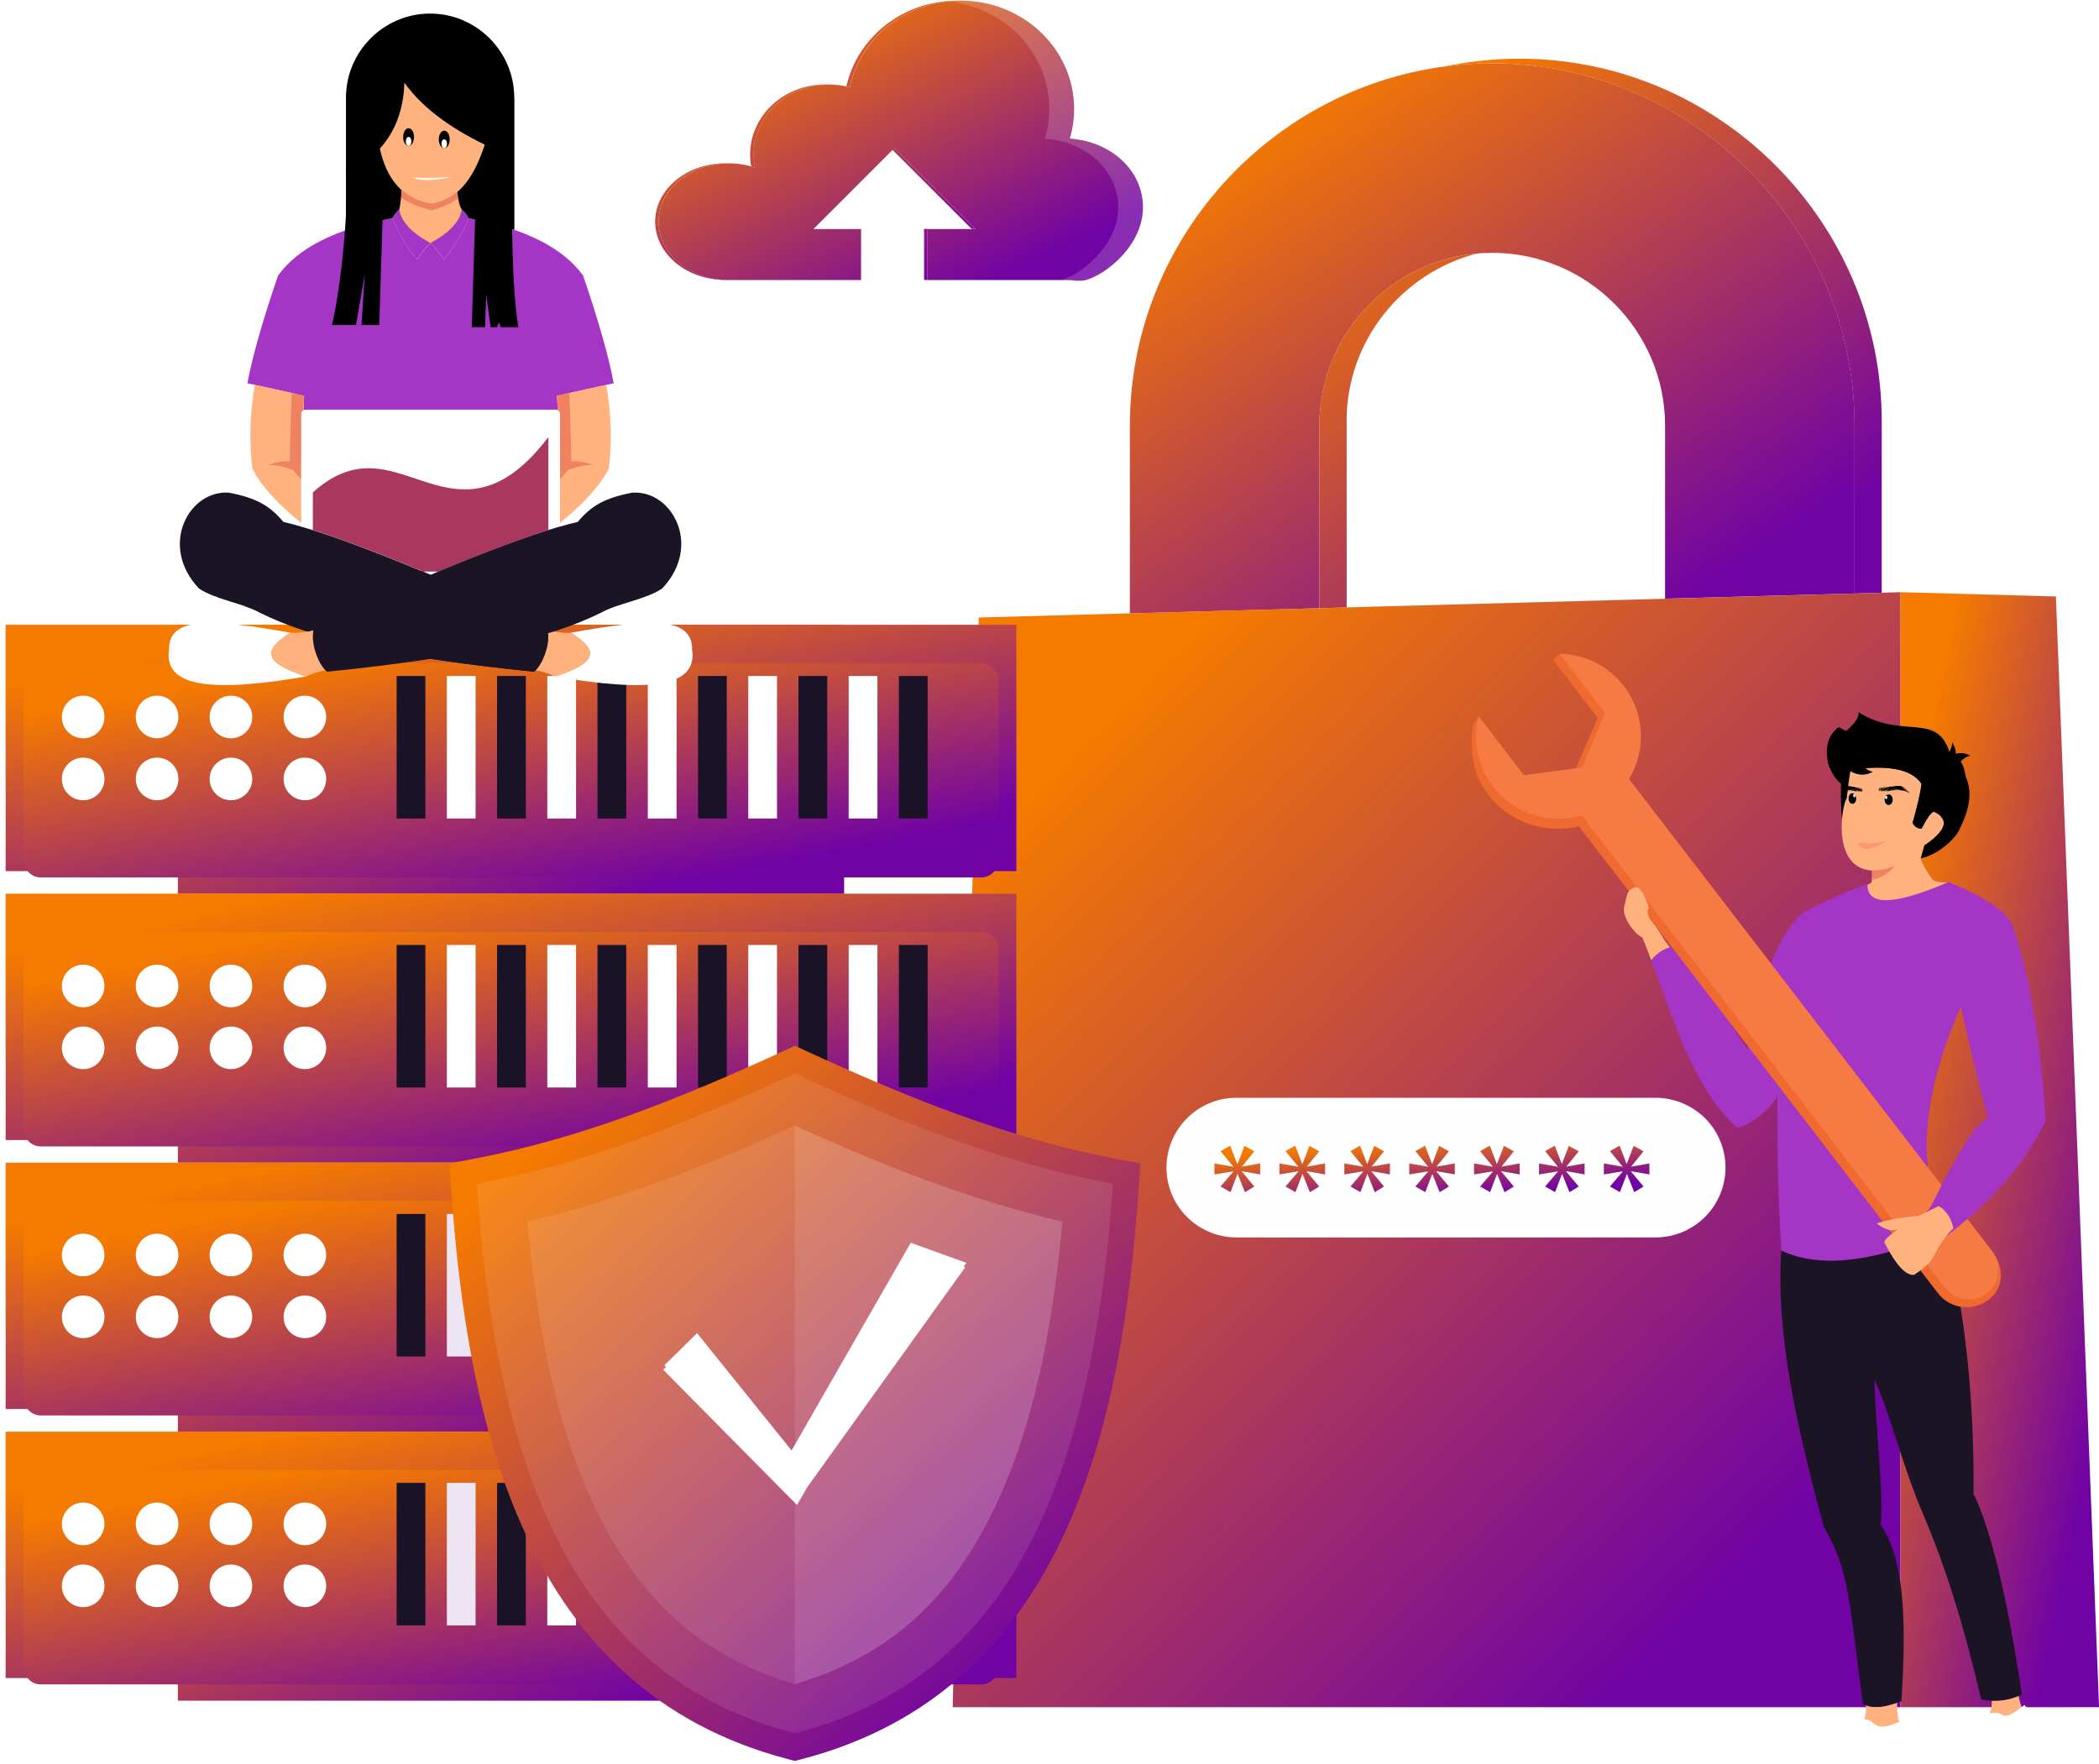 <svg width="376" height="316" viewBox="0 0 376 316" fill="none" xmlns="http://www.w3.org/2000/svg">
<path fill-rule="evenodd" clip-rule="evenodd" d="M153.328 252.131C153.937 260.486 155.172 261.624 163.125 262.282C155.172 262.923 153.937 264.078 153.328 272.416C152.718 264.062 151.484 262.923 143.53 262.282C151.484 261.624 152.718 260.47 153.328 252.131ZM120.969 274.148C121.289 278.606 121.947 279.215 126.196 279.568C121.947 279.904 121.289 280.53 120.969 284.988C120.648 280.53 119.991 279.92 115.741 279.568C119.991 279.215 120.648 278.606 120.969 274.148ZM135.144 239.848C135.481 244.37 136.138 244.98 140.435 245.332C136.138 245.685 135.465 246.311 135.144 250.817C134.807 246.295 134.15 245.685 129.852 245.332C134.15 244.98 134.807 244.354 135.144 239.848Z" fill="white"/>
<path fill-rule="evenodd" clip-rule="evenodd" d="M280.487 231.542C280.022 237.94 279.076 238.822 272.983 239.303C279.076 239.8 280.022 240.682 280.487 247.064C280.952 240.666 281.899 239.784 287.992 239.303C281.899 238.822 280.952 237.94 280.487 231.542ZM305.262 248.411C305.005 251.827 304.508 252.292 301.253 252.548C304.508 252.805 305.005 253.286 305.262 256.701C305.518 253.286 306.016 252.821 309.271 252.548C305.999 252.292 305.502 251.827 305.262 248.411ZM294.406 222.146C294.149 225.609 293.636 226.074 290.349 226.347C293.636 226.619 294.149 227.084 294.406 230.548C294.663 227.084 295.176 226.619 298.463 226.347C295.176 226.074 294.663 225.593 294.406 222.146Z" fill="white"/>
<path fill-rule="evenodd" clip-rule="evenodd" d="M241.217 75.423C241.217 61.024 251.191 48.837 264.564 45.421C248.802 46.816 236.342 60.142 236.342 76.257V111.182L241.233 111.31V75.423H241.217ZM332.201 113.812V76.257C332.201 40.547 303.001 11.347 267.29 11.347C264.436 11.347 261.63 11.539 258.872 11.892C263.169 10.994 267.611 10.513 272.165 10.513C307.875 10.513 337.076 39.729 337.076 75.423V113.94L332.201 113.812Z" fill="url(#paint0_linear_1266_3998)"/>
<path fill-rule="evenodd" clip-rule="evenodd" d="M236.342 76.257C236.342 59.228 250.277 45.293 267.306 45.293C284.336 45.293 298.27 59.228 298.27 76.257V113.844L332.217 114.774V76.257C332.217 40.547 303.017 11.346 267.306 11.346C231.612 11.346 202.396 40.563 202.396 76.257V111.214L236.342 112.144V76.257Z" fill="url(#paint1_linear_1266_3998)"/>
<path fill-rule="evenodd" clip-rule="evenodd" d="M340.443 106.083L175.344 110.621L170.662 305.818H340.443V106.083Z" fill="#EEEEEF"/>
<path fill-rule="evenodd" clip-rule="evenodd" d="M340.443 106.083L368.28 106.852L370.557 305.818H340.443V106.083Z" fill="#EEEEEF"/>
<path fill-rule="evenodd" clip-rule="evenodd" d="M244.569 108.713L306.481 107.029L340.443 106.083V305.818H170.662L175.344 110.621L210.622 109.643L244.569 108.713Z" fill="url(#paint2_linear_1266_3998)"/>
<path fill-rule="evenodd" clip-rule="evenodd" d="M340.443 305.818V106.083L368.28 106.852L376.009 305.818H340.443Z" fill="url(#paint3_linear_1266_3998)"/>
<path d="M151.211 111.919H31.861V160.105H151.211V111.919Z" fill="url(#paint4_linear_1266_3998)"/>
<path d="M182.063 111.919H1.009V156.048H182.063V111.919Z" fill="url(#paint5_linear_1266_3998)"/>
<g filter="url(#filter0_d_1266_3998)">
<path fill-rule="evenodd" clip-rule="evenodd" d="M7.279 114.774H175.793C177.509 114.774 178.904 116.265 178.904 118.093V149.859C178.904 151.687 177.509 153.178 175.793 153.178H7.279C5.579 153.178 4.168 151.687 4.168 149.859V118.077C4.168 116.265 5.579 114.774 7.279 114.774Z" fill="url(#paint6_linear_1266_3998)"/>
</g>
<path fill-rule="evenodd" clip-rule="evenodd" d="M14.896 124.619C16.996 124.619 18.712 126.335 18.712 128.436C18.712 130.536 17.012 132.252 14.896 132.252C12.779 132.252 11.079 130.552 11.079 128.436C11.095 126.319 12.795 124.619 14.896 124.619ZM14.896 135.716C16.996 135.716 18.712 137.416 18.712 139.532C18.712 141.649 17.012 143.349 14.896 143.349C12.779 143.349 11.079 141.649 11.079 139.532C11.079 137.416 12.795 135.716 14.896 135.716ZM54.615 135.716C56.715 135.716 58.431 137.416 58.431 139.532C58.431 141.649 56.731 143.349 54.615 143.349C52.498 143.349 50.798 141.649 50.798 139.532C50.798 137.416 52.498 135.716 54.615 135.716ZM41.37 135.716C43.47 135.716 45.186 137.416 45.186 139.532C45.186 141.649 43.47 143.349 41.37 143.349C39.269 143.349 37.553 141.649 37.553 139.532C37.553 137.416 39.269 135.716 41.37 135.716ZM28.141 135.716C30.241 135.716 31.957 137.416 31.957 139.532C31.957 141.649 30.257 143.349 28.141 143.349C26.024 143.349 24.324 141.649 24.324 139.532C24.324 137.416 26.024 135.716 28.141 135.716ZM54.615 124.619C56.715 124.619 58.431 126.335 58.431 128.436C58.431 130.536 56.731 132.252 54.615 132.252C52.498 132.252 50.798 130.552 50.798 128.436C50.798 126.319 52.498 124.619 54.615 124.619ZM41.37 124.619C43.47 124.619 45.186 126.335 45.186 128.436C45.186 130.536 43.47 132.252 41.37 132.252C39.269 132.252 37.553 130.552 37.553 128.436C37.553 126.319 39.269 124.619 41.37 124.619ZM28.141 124.619C30.241 124.619 31.957 126.335 31.957 128.436C31.957 130.536 30.257 132.252 28.141 132.252C26.024 132.252 24.324 130.552 24.324 128.436C24.324 126.319 26.024 124.619 28.141 124.619Z" fill="white"/>
<path d="M76.199 121.092H71.051V146.62H76.199V121.092Z" fill="#1A1226"/>
<path d="M85.194 121.092H80.047V146.62H85.194V121.092Z" fill="white"/>
<path d="M94.19 121.092H89.043V146.62H94.19V121.092Z" fill="#1A1226"/>
<path d="M103.186 121.092H98.038V146.62H103.186V121.092Z" fill="white"/>
<path d="M112.181 121.092H107.034V146.62H112.181V121.092Z" fill="#1A1226"/>
<path d="M121.193 121.092H116.046V146.62H121.193V121.092Z" fill="white"/>
<path d="M130.189 121.092H125.042V146.62H130.189V121.092Z" fill="#1A1226"/>
<path d="M139.185 121.092H134.038V146.62H139.185V121.092Z" fill="white"/>
<path d="M148.181 121.092H143.033V146.62H148.181V121.092Z" fill="#1A1226"/>
<path d="M157.176 121.092H152.029V146.62H157.176V121.092Z" fill="white"/>
<path d="M166.172 121.092H161.025V146.62H166.172V121.092Z" fill="#1A1226"/>
<path d="M151.211 160.089H31.861V208.275H151.211V160.089Z" fill="url(#paint7_linear_1266_3998)"/>
<path d="M182.063 160.089H1.009V204.218H182.063V160.089Z" fill="url(#paint8_linear_1266_3998)"/>
<g filter="url(#filter1_d_1266_3998)">
<path fill-rule="evenodd" clip-rule="evenodd" d="M7.279 162.944H175.793C177.509 162.944 178.904 164.435 178.904 166.263V198.045C178.904 199.873 177.509 201.364 175.793 201.364H7.279C5.579 201.364 4.168 199.873 4.168 198.045V166.263C4.168 164.451 5.579 162.944 7.279 162.944Z" fill="url(#paint9_linear_1266_3998)"/>
</g>
<path fill-rule="evenodd" clip-rule="evenodd" d="M14.896 172.805C16.996 172.805 18.712 174.505 18.712 176.622C18.712 178.722 17.012 180.438 14.896 180.438C12.779 180.438 11.079 178.738 11.079 176.622C11.095 174.505 12.795 172.805 14.896 172.805ZM14.896 183.886C16.996 183.886 18.712 185.585 18.712 187.702C18.712 189.803 17.012 191.518 14.896 191.518C12.779 191.518 11.079 189.819 11.079 187.702C11.095 185.601 12.795 183.886 14.896 183.886ZM54.615 183.886C56.715 183.886 58.431 185.585 58.431 187.702C58.431 189.803 56.731 191.518 54.615 191.518C52.498 191.518 50.798 189.819 50.798 187.702C50.798 185.601 52.498 183.886 54.615 183.886ZM41.37 183.886C43.47 183.886 45.186 185.585 45.186 187.702C45.186 189.803 43.47 191.518 41.37 191.518C39.269 191.518 37.553 189.819 37.553 187.702C37.553 185.601 39.269 183.886 41.37 183.886ZM28.141 183.886C30.241 183.886 31.957 185.585 31.957 187.702C31.957 189.803 30.257 191.518 28.141 191.518C26.024 191.518 24.324 189.819 24.324 187.702C24.324 185.601 26.024 183.886 28.141 183.886ZM54.615 172.805C56.715 172.805 58.431 174.505 58.431 176.622C58.431 178.722 56.731 180.438 54.615 180.438C52.498 180.438 50.798 178.738 50.798 176.622C50.798 174.505 52.498 172.805 54.615 172.805ZM41.37 172.805C43.47 172.805 45.186 174.505 45.186 176.622C45.186 178.722 43.47 180.438 41.37 180.438C39.269 180.438 37.553 178.738 37.553 176.622C37.553 174.505 39.269 172.805 41.37 172.805ZM28.141 172.805C30.241 172.805 31.957 174.505 31.957 176.622C31.957 178.722 30.257 180.438 28.141 180.438C26.024 180.438 24.324 178.738 24.324 176.622C24.324 174.505 26.024 172.805 28.141 172.805Z" fill="white"/>
<path d="M76.199 169.278H71.051V194.806H76.199V169.278Z" fill="#1A1226"/>
<path d="M85.194 169.278H80.047V194.806H85.194V169.278Z" fill="white"/>
<path d="M94.19 169.278H89.043V194.806H94.19V169.278Z" fill="#1A1226"/>
<path d="M103.186 169.278H98.038V194.806H103.186V169.278Z" fill="white"/>
<path d="M112.181 169.278H107.034V194.806H112.181V169.278Z" fill="#1A1226"/>
<path d="M121.193 169.278H116.046V194.806H121.193V169.278Z" fill="white"/>
<path d="M130.189 169.278H125.042V194.806H130.189V169.278Z" fill="#1A1226"/>
<path d="M139.185 169.278H134.038V194.806H139.185V169.278Z" fill="white"/>
<path d="M148.181 169.278H143.033V194.806H148.181V169.278Z" fill="#1A1226"/>
<path d="M157.176 169.278H152.029V194.806H157.176V169.278Z" fill="white"/>
<path d="M166.172 169.278H161.025V194.806H166.172V169.278Z" fill="#1A1226"/>
<path d="M151.211 208.275H31.861V256.461H151.211V208.275Z" fill="url(#paint10_linear_1266_3998)"/>
<path d="M182.063 208.275H1.009V252.404H182.063V208.275Z" fill="url(#paint11_linear_1266_3998)"/>
<g filter="url(#filter2_d_1266_3998)">
<path fill-rule="evenodd" clip-rule="evenodd" d="M7.279 211.13H175.793C177.509 211.13 178.904 212.621 178.904 214.449V246.231C178.904 248.059 177.509 249.55 175.793 249.55H7.279C5.579 249.55 4.168 248.059 4.168 246.231V214.449C4.168 212.621 5.579 211.13 7.279 211.13Z" fill="url(#paint12_linear_1266_3998)"/>
</g>
<path fill-rule="evenodd" clip-rule="evenodd" d="M14.896 220.991C16.996 220.991 18.712 222.691 18.712 224.808C18.712 226.908 17.012 228.624 14.896 228.624C12.779 228.624 11.079 226.924 11.079 224.808C11.095 222.691 12.795 220.991 14.896 220.991ZM14.896 232.072C16.996 232.072 18.712 233.771 18.712 235.888C18.712 237.989 17.012 239.704 14.896 239.704C12.779 239.704 11.079 238.005 11.079 235.888C11.095 233.787 12.795 232.072 14.896 232.072ZM54.615 232.072C56.715 232.072 58.431 233.771 58.431 235.888C58.431 237.989 56.731 239.704 54.615 239.704C52.498 239.704 50.798 238.005 50.798 235.888C50.798 233.787 52.498 232.072 54.615 232.072ZM41.37 232.072C43.47 232.072 45.186 233.771 45.186 235.888C45.186 237.989 43.47 239.704 41.37 239.704C39.269 239.704 37.553 238.005 37.553 235.888C37.553 233.787 39.269 232.072 41.37 232.072ZM28.141 232.072C30.241 232.072 31.957 233.771 31.957 235.888C31.957 237.989 30.257 239.704 28.141 239.704C26.024 239.704 24.324 238.005 24.324 235.888C24.324 233.787 26.024 232.072 28.141 232.072ZM54.615 220.991C56.715 220.991 58.431 222.691 58.431 224.808C58.431 226.908 56.731 228.624 54.615 228.624C52.498 228.624 50.798 226.924 50.798 224.808C50.798 222.691 52.498 220.991 54.615 220.991ZM41.37 220.991C43.47 220.991 45.186 222.691 45.186 224.808C45.186 226.908 43.47 228.624 41.37 228.624C39.269 228.624 37.553 226.924 37.553 224.808C37.553 222.691 39.269 220.991 41.37 220.991ZM28.141 220.991C30.241 220.991 31.957 222.691 31.957 224.808C31.957 226.908 30.257 228.624 28.141 228.624C26.024 228.624 24.324 226.924 24.324 224.808C24.324 222.691 26.024 220.991 28.141 220.991Z" fill="white"/>
<path d="M76.199 217.463H71.051V242.991H76.199V217.463Z" fill="#1A1226"/>
<path d="M85.194 217.463H80.047V242.991H85.194V217.463Z" fill="#EEE5F4"/>
<path d="M94.19 217.463H89.043V242.991H94.19V217.463Z" fill="#D0D0D0"/>
<path d="M103.186 217.463H98.038V242.991H103.186V217.463Z" fill="white"/>
<path d="M112.181 217.463H107.034V242.991H112.181V217.463Z" fill="#D0D0D0"/>
<path d="M121.193 217.463H116.046V242.991H121.193V217.463Z" fill="white"/>
<path d="M130.189 217.463H125.042V242.991H130.189V217.463Z" fill="#D0D0D0"/>
<path d="M139.185 217.463H134.038V242.991H139.185V217.463Z" fill="white"/>
<path d="M148.181 217.463H143.033V242.991H148.181V217.463Z" fill="#D0D0D0"/>
<path d="M157.176 217.463H152.029V242.991H157.176V217.463Z" fill="white"/>
<path d="M166.172 217.463H161.025V242.991H166.172V217.463Z" fill="#D0D0D0"/>
<path d="M151.211 256.461H31.861V304.647H151.211V256.461Z" fill="url(#paint13_linear_1266_3998)"/>
<path d="M182.063 256.461H1.009V300.59H182.063V256.461Z" fill="url(#paint14_linear_1266_3998)"/>
<g filter="url(#filter3_d_1266_3998)">
<path fill-rule="evenodd" clip-rule="evenodd" d="M7.279 259.315H175.793C177.509 259.315 178.904 260.807 178.904 262.635V294.417C178.904 296.245 177.509 297.736 175.793 297.736H7.279C5.579 297.736 4.168 296.245 4.168 294.417V262.635C4.168 260.807 5.579 259.315 7.279 259.315Z" fill="url(#paint15_linear_1266_3998)"/>
</g>
<path fill-rule="evenodd" clip-rule="evenodd" d="M14.896 269.161C16.996 269.161 18.712 270.861 18.712 272.978C18.712 275.078 17.012 276.794 14.896 276.794C12.779 276.794 11.079 275.094 11.079 272.978C11.095 270.877 12.795 269.161 14.896 269.161ZM14.896 280.258C16.996 280.258 18.712 281.957 18.712 284.074C18.712 286.175 17.012 287.89 14.896 287.89C12.779 287.89 11.079 286.191 11.079 284.074C11.095 281.973 12.795 280.258 14.896 280.258ZM54.615 280.258C56.715 280.258 58.431 281.957 58.431 284.074C58.431 286.175 56.731 287.89 54.615 287.89C52.498 287.89 50.798 286.191 50.798 284.074C50.798 281.973 52.498 280.258 54.615 280.258ZM41.37 280.258C43.47 280.258 45.186 281.957 45.186 284.074C45.186 286.175 43.47 287.89 41.37 287.89C39.269 287.89 37.553 286.191 37.553 284.074C37.553 281.973 39.269 280.258 41.37 280.258ZM28.141 280.258C30.241 280.258 31.957 281.957 31.957 284.074C31.957 286.175 30.257 287.89 28.141 287.89C26.024 287.89 24.324 286.191 24.324 284.074C24.324 281.973 26.024 280.258 28.141 280.258ZM54.615 269.161C56.715 269.161 58.431 270.861 58.431 272.978C58.431 275.078 56.731 276.794 54.615 276.794C52.498 276.794 50.798 275.094 50.798 272.978C50.798 270.877 52.498 269.161 54.615 269.161ZM41.37 269.161C43.47 269.161 45.186 270.861 45.186 272.978C45.186 275.078 43.47 276.794 41.37 276.794C39.269 276.794 37.553 275.094 37.553 272.978C37.553 270.877 39.269 269.161 41.37 269.161ZM28.141 269.161C30.241 269.161 31.957 270.861 31.957 272.978C31.957 275.078 30.257 276.794 28.141 276.794C26.024 276.794 24.324 275.094 24.324 272.978C24.324 270.877 26.024 269.161 28.141 269.161Z" fill="white"/>
<path d="M76.199 265.633H71.051V291.161H76.199V265.633Z" fill="#1A1226"/>
<path d="M85.194 265.633H80.047V291.161H85.194V265.633Z" fill="#EEE5F4"/>
<path d="M94.19 265.633H89.043V291.161H94.19V265.633Z" fill="#1A1226"/>
<path d="M103.186 265.633H98.038V291.161H103.186V265.633Z" fill="white"/>
<path d="M112.181 265.633H107.034V291.161H112.181V265.633Z" fill="#D0D0D0"/>
<path d="M121.193 265.633H116.046V291.161H121.193V265.633Z" fill="white"/>
<path d="M130.189 265.633H125.042V291.161H130.189V265.633Z" fill="#D0D0D0"/>
<path d="M139.185 265.633H134.038V291.161H139.185V265.633Z" fill="white"/>
<path d="M148.181 265.633H143.033V291.161H148.181V265.633Z" fill="#D0D0D0"/>
<path d="M157.176 265.633H152.029V291.161H157.176V265.633Z" fill="white"/>
<path d="M166.172 265.633H161.025V291.161H166.172V265.633Z" fill="#D0D0D0"/>
<path d="M99.305 44.155H57.084V66.508H99.305V44.155Z" fill="white"/>
<path d="M99.305 72.89H57.084V82.479H99.305V72.89Z" fill="white"/>
<path fill-rule="evenodd" clip-rule="evenodd" d="M79.486 46.496C78.62 45.117 77.834 44.123 77.129 43.529C80.496 41.701 82.356 39.713 82.725 37.532C83.222 37.965 83.639 38.478 83.976 39.104C82.709 42.07 81.218 44.54 79.486 46.496Z" fill="#A535C5"/>
<path fill-rule="evenodd" clip-rule="evenodd" d="M74.755 46.496C75.621 45.117 76.407 44.123 77.112 43.529C73.761 41.701 71.885 39.713 71.532 37.532C71.035 37.965 70.618 38.478 70.281 39.104C71.532 42.07 73.023 44.54 74.755 46.496Z" fill="#A535C5"/>
<path fill-rule="evenodd" clip-rule="evenodd" d="M104.453 49.366C100.829 44.363 93.998 40.932 83.96 39.088C82.709 42.07 81.218 44.524 79.486 46.496C78.62 45.117 77.834 44.123 77.129 43.529C76.423 44.139 75.637 45.117 74.771 46.496C73.04 44.54 71.548 42.07 70.297 39.088C60.26 40.932 53.428 44.363 49.804 49.366C47.03 57.48 45.202 63.91 44.32 68.657C47.271 69.282 50.638 70.036 54.471 70.902C53.958 80.058 53.829 87.867 54.07 94.361C59.426 95.916 66.898 98.691 75.814 102.427C76.279 102.411 76.712 102.395 77.129 102.363C77.545 102.395 77.994 102.411 78.443 102.427C87.359 98.707 94.831 95.916 100.187 94.361C100.444 87.883 100.299 80.058 99.786 70.902C103.619 70.036 107.002 69.298 109.937 68.657C109.055 63.91 107.227 57.48 104.453 49.366Z" fill="#A535C5"/>
<path fill-rule="evenodd" clip-rule="evenodd" d="M98.183 55.572C98.888 60.158 99.433 65.273 99.786 70.902C100.267 70.79 100.748 70.677 101.213 70.581C100.588 67.085 99.578 62.082 98.183 55.572Z" fill="#A535C5"/>
<path fill-rule="evenodd" clip-rule="evenodd" d="M56.074 55.572C55.369 60.158 54.824 65.273 54.471 70.902C53.99 70.79 53.509 70.677 53.044 70.581C53.653 67.085 54.663 62.082 56.074 55.572Z" fill="#A535C5"/>
<path fill-rule="evenodd" clip-rule="evenodd" d="M97.894 112.256C98.969 114.998 96.996 119.44 95.649 120.322C71.132 117.869 55.818 114.421 46.373 109.643C43.551 108.087 38.644 107.414 35.645 105.425C28.398 97.777 33.818 87.755 41.001 88.252C46.02 89.214 48.394 90.657 50.767 93.495C59.362 95.451 76.856 102.379 97.894 112.256Z" fill="#1B1425"/>
<path fill-rule="evenodd" clip-rule="evenodd" d="M123.983 116.346C124.978 123.048 116.607 124.107 99.433 121.188C106.665 118.799 107.611 116.698 102.24 113.347C117.184 110.637 123.999 110.653 123.983 116.346ZM30.273 116.346C29.295 123.048 37.65 124.107 54.84 121.188C47.608 118.799 46.661 116.698 52.033 113.347C37.072 110.637 30.241 110.653 30.273 116.346Z" fill="white"/>
<path fill-rule="evenodd" clip-rule="evenodd" d="M95.954 120.066C97.397 120.338 98.552 120.723 99.418 121.204C106.649 118.815 107.596 116.714 102.224 113.363C101.005 113.427 99.626 113.267 98.071 112.882C98.648 115.399 97.173 118.863 95.954 120.066ZM58.287 120.066C56.844 120.338 55.689 120.723 54.824 121.204C47.592 118.815 46.646 116.714 52.017 113.363C53.236 113.427 54.615 113.267 56.17 112.882C55.609 115.399 57.084 118.863 58.287 120.066Z" fill="#FFB27D"/>
<path fill-rule="evenodd" clip-rule="evenodd" d="M109.055 83.938C109.648 79.112 109.504 74.109 108.606 68.945C106.377 69.426 103.923 69.972 101.214 70.581C100.748 70.677 100.267 70.789 99.786 70.902C100.283 79.769 100.428 87.386 100.203 93.752C104.597 90.192 107.547 86.937 109.055 83.938Z" fill="#FFB27D"/>
<path fill-rule="evenodd" clip-rule="evenodd" d="M45.203 83.938C44.609 79.112 44.754 74.109 45.651 68.945C47.88 69.426 50.334 69.972 53.044 70.581C53.509 70.677 53.99 70.789 54.471 70.902C53.974 79.769 53.829 87.386 54.054 93.752C49.644 90.192 46.694 86.937 45.203 83.938Z" fill="#FFB27D"/>
<path fill-rule="evenodd" clip-rule="evenodd" d="M102.336 82.671C102.288 79.208 102.176 75.119 101.967 70.404C101.727 70.453 101.47 70.517 101.213 70.565C100.748 70.661 100.267 70.773 99.786 70.886C100.091 76.354 100.267 81.341 100.299 85.862C100.7 85.397 101.165 84.852 101.695 84.227C103.218 83.585 104.741 83.265 106.265 83.265C104.517 82.736 103.202 82.527 102.336 82.671ZM51.905 82.671C51.953 79.208 52.066 75.119 52.274 70.404C52.514 70.453 52.771 70.517 53.011 70.565C53.477 70.661 53.958 70.773 54.439 70.886C54.134 76.354 53.958 81.341 53.926 85.862C53.525 85.397 53.06 84.852 52.531 84.227C51.007 83.585 49.484 83.265 47.96 83.265C49.74 82.736 51.039 82.527 51.905 82.671Z" fill="#F08261"/>
<path fill-rule="evenodd" clip-rule="evenodd" d="M54.727 73.387H99.53C99.963 73.387 100.315 73.74 100.315 74.173V94.313C94.96 95.869 87.471 98.643 78.523 102.379H75.749C66.802 98.643 59.313 95.853 53.958 94.313V74.173C53.941 73.74 54.294 73.387 54.727 73.387Z" fill="white"/>
<path fill-rule="evenodd" clip-rule="evenodd" d="M56.026 94.939C61.174 96.558 67.892 99.092 75.734 102.379L75.798 102.411L76.343 102.379H77.129H77.914L78.46 102.411C86.333 99.124 93.068 96.574 98.231 94.939V78.31C85.194 95.388 75.942 83.874 66.08 83.874C62.729 83.874 59.506 85.093 56.042 88.204V94.939H56.026Z" fill="#AA375D"/>
<path fill-rule="evenodd" clip-rule="evenodd" d="M72.446 14.842C75.461 19.044 80.255 22.732 86.83 25.923C85.194 30.845 82.709 35.64 77.289 36.538C72.093 35.704 69.223 31.952 68.052 26.628C70.843 23.517 72.302 19.589 72.446 14.842Z" fill="#FFB27D"/>
<path fill-rule="evenodd" clip-rule="evenodd" d="M92.121 17.504C92.121 9.214 85.339 2.431 77.048 2.431C68.758 2.431 61.975 9.214 61.975 17.504V41.22C64.445 40.355 67.219 39.649 70.281 39.088C70.618 38.478 71.035 37.949 71.532 37.516C71.901 39.697 73.761 41.702 77.112 43.513C80.48 41.685 82.34 39.697 82.709 37.516C83.206 37.949 83.623 38.462 83.96 39.088C86.974 39.649 89.7 40.339 92.138 41.172V17.504H92.121ZM72.446 14.842C75.461 19.044 80.255 22.732 86.83 25.923C85.194 30.846 82.709 35.64 77.289 36.538C72.094 35.704 69.223 31.952 68.053 26.628C70.843 23.517 72.302 19.589 72.446 14.842Z" fill="black"/>
<path fill-rule="evenodd" clip-rule="evenodd" d="M82.709 37.532C82.34 36.939 82.067 35.897 81.907 34.389C80.656 35.464 79.133 36.233 77.273 36.538C75.092 36.185 73.328 35.319 71.917 34.053C71.869 35.432 71.741 36.586 71.516 37.532C71.885 39.713 73.745 41.718 77.096 43.53C80.48 41.702 82.34 39.713 82.709 37.532Z" fill="#FFB27D"/>
<path fill-rule="evenodd" clip-rule="evenodd" d="M82.067 35.512C82.003 35.175 81.955 34.79 81.923 34.373C80.672 35.448 79.149 36.217 77.289 36.522C75.108 36.169 73.344 35.303 71.933 34.037C71.917 34.534 71.885 34.983 71.853 35.432C73.152 36.314 74.98 37.067 77.337 37.677C78.828 37.276 80.4 36.73 82.067 35.512Z" fill="#F08261"/>
<path fill-rule="evenodd" clip-rule="evenodd" d="M61.991 30.413H68.806L67.94 58.218H64.749L65.343 49.174L63.771 58.218H59.458C61.045 51.707 62.536 37.372 61.991 30.413Z" fill="black"/>
<path fill-rule="evenodd" clip-rule="evenodd" d="M85.371 30.765L91.753 30.22C91.608 40.194 91.737 51.852 92.859 58.603H89.652L89.412 57.753L89.027 58.603H87.888L87.103 52.798L86.878 58.603H84.505L85.371 30.765Z" fill="black"/>
<path fill-rule="evenodd" clip-rule="evenodd" d="M56.363 112.256C55.288 114.998 57.261 119.44 58.608 120.322C83.126 117.869 98.439 114.421 107.884 109.643C110.706 108.087 115.613 107.414 118.612 105.425C125.86 97.777 120.424 87.755 113.256 88.252C108.237 89.214 105.864 90.657 103.49 93.495C94.895 95.451 77.385 102.379 56.363 112.256Z" fill="#1B1425"/>
<path fill-rule="evenodd" clip-rule="evenodd" d="M75.493 102.282C62.087 107.494 51.536 109.595 43.823 108.568C44.769 108.889 45.635 109.242 46.373 109.643C48.842 110.893 51.713 112.048 55.032 113.122C55.401 113.058 55.786 112.978 56.187 112.882C56.235 112.673 56.299 112.465 56.379 112.272C63.819 108.777 70.827 105.65 77.145 102.988C76.696 102.796 76.263 102.619 75.83 102.427C75.814 102.411 75.782 102.411 75.766 102.395C75.653 102.347 75.573 102.315 75.493 102.282Z" fill="#1B1425"/>
<path fill-rule="evenodd" clip-rule="evenodd" d="M98.167 113.443C92.506 115.191 85.579 116.698 77.112 118.013C82.612 118.863 88.754 119.632 95.633 120.322C95.729 120.258 95.842 120.162 95.954 120.065C97.076 118.959 98.423 115.896 98.167 113.443Z" fill="#1B1425"/>
<path fill-rule="evenodd" clip-rule="evenodd" d="M80.753 31.695C76.343 32.08 72.943 31.695 74.05 31.872C75.204 32.417 78.235 32.385 80.753 31.695Z" fill="white"/>
<path fill-rule="evenodd" clip-rule="evenodd" d="M332.506 150.981C340.058 153.723 344.901 153.98 347.034 151.767C349.215 151.27 350.626 149.33 351.283 145.994C353.528 140.895 351.604 132.749 348.445 136.79C345.831 130.103 335.344 133.984 329.427 130.264C325.835 132.605 327.198 138.41 329.78 140.366C329.684 147.053 330.052 150.612 332.506 150.981Z" fill="black"/>
<path fill-rule="evenodd" clip-rule="evenodd" d="M350.16 137.512C349.343 136.886 349.086 136.197 349.375 135.443C350.625 134.738 351.812 134.721 352.951 135.379C352.261 135.427 351.331 136.133 350.16 137.512Z" fill="black"/>
<path fill-rule="evenodd" clip-rule="evenodd" d="M348.605 135.764C349.182 136.405 349.728 136.55 350.209 136.197C350.513 134.978 350.337 133.888 349.679 132.974C349.76 133.583 349.391 134.513 348.605 135.764Z" fill="black"/>
<path fill-rule="evenodd" clip-rule="evenodd" d="M344.612 138.554C346.04 137.993 347.114 138.185 347.851 139.115C347.787 141.248 346.681 145.545 344.981 146.475C344.676 146.283 344.741 141.761 344.612 138.554Z" fill="#284191"/>
<path fill-rule="evenodd" clip-rule="evenodd" d="M344.067 136.502C346.472 137.672 347.274 138.731 346.44 139.661C342.816 140.19 339.337 139.805 336.017 138.49C338.038 138.666 340.716 138.009 344.067 136.502Z" fill="#284191"/>
<path fill-rule="evenodd" clip-rule="evenodd" d="M329.956 140.093C332.682 137.335 337.813 137.015 344.901 139.596C349.375 138.49 350.385 136.421 348.493 133.054C345.815 128.291 340.026 132.06 332.939 127.586C333.211 131.05 322.66 134.032 329.956 140.093Z" fill="black"/>
<path fill-rule="evenodd" clip-rule="evenodd" d="M346.986 142.435C345.109 142.034 345.286 145.898 345.43 147.807C345.703 151.559 349.936 143.06 346.986 142.435Z" fill="#FFB27D"/>
<path fill-rule="evenodd" clip-rule="evenodd" d="M349.182 158.085C348.14 158.165 346.504 157.957 346.216 157.588C345.109 156.177 344.34 154.717 344.051 153.787C344.259 153.178 344.484 152.392 344.724 151.462C348.733 148.736 349.279 146.716 346.376 145.417C345.783 145.754 345.061 146.764 344.195 148.464C343.506 148.432 342.977 148.079 342.608 147.405C343.442 144.535 343.971 142.21 344.227 140.43C342.255 137.496 337.637 137.079 331.511 137.864C331.223 139.5 330.998 141.216 330.806 143.044C330.052 143.749 327.823 155.487 335.344 155.952C335.392 156.818 335.312 157.86 335.264 157.989C335.184 158.181 334.863 158.357 334.446 158.502C334.318 162.479 339.24 162.35 349.182 158.085Z" fill="#FFB27D"/>
<path fill-rule="evenodd" clip-rule="evenodd" d="M331.512 137.849C337.637 137.063 342.255 137.48 344.228 140.414C343.971 142.21 343.442 144.535 342.608 147.39C342.961 148.079 343.49 148.432 344.195 148.448C345.061 146.748 345.799 145.738 346.376 145.401C349.295 146.7 348.749 148.72 344.725 151.446C344.484 152.393 344.26 153.162 344.051 153.772C347.659 152.97 350.674 149.731 351.107 148.336C355.308 140.045 350.626 136.534 348.108 135.267C347.002 127.057 335.071 134.305 329.106 130.36C326.717 133.663 329.651 137.784 331.512 137.849Z" fill="black"/>
<path fill-rule="evenodd" clip-rule="evenodd" d="M339.369 155.103C338.391 155.584 337.06 155.872 335.344 155.952C335.376 156.53 335.36 157.187 335.312 157.604C337.028 157.267 338.391 156.433 339.369 155.103Z" fill="#F08261"/>
<path fill-rule="evenodd" clip-rule="evenodd" d="M332.378 135.828C331.448 136.534 331.159 137.319 331.48 138.153C332.891 138.955 334.238 138.971 335.52 138.233C334.751 138.201 333.709 137.4 332.378 135.828Z" fill="black"/>
<path fill-rule="evenodd" clip-rule="evenodd" d="M356.719 313.466C360.199 312.248 360.471 310.452 362.347 309.586C364.24 308.704 364.448 307.132 362.604 305.433C361.241 306.523 359.557 307.854 358.659 307.148C358.066 306.683 356.03 306.699 355.629 307.405C353.865 311.51 351.411 310.211 350.93 312.071C350.866 314.557 355.116 314.028 356.719 313.466Z" fill="white"/>
<path fill-rule="evenodd" clip-rule="evenodd" d="M326.877 313.594C333.291 313.498 338.086 313.418 340.299 312.713C342.688 311.959 342.191 310.5 340.828 308.175C334.783 310.949 336.386 307.597 333.564 308.03C331.576 309.634 328.641 310.708 324.745 311.237C323.093 312.456 323.766 313.546 326.877 313.594Z" fill="white"/>
<path fill-rule="evenodd" clip-rule="evenodd" d="M295.785 172.003C301.173 186.611 303.738 194.966 311.227 202.005C313.921 201.188 316.326 199.343 318.411 196.473C318.298 205.693 318.523 214.882 319.1 224.022C324.568 226.619 331.816 226.443 340.86 223.525L344.532 219.003C345.478 218.826 347.611 219.869 348.637 221.456C357.232 214.898 363.021 207.858 366.436 200.851C365.506 185.81 363.47 173.944 360.311 165.253C358.707 162.799 354.955 160.378 349.038 158.005C339.256 162.206 334.414 162.334 334.526 158.389C331.64 159.336 327.823 161.003 323.077 163.409C319.116 166.423 315.733 174.585 312.943 187.926C308.886 181.464 304.62 175.162 299.249 169.55C298.158 169.839 296.891 170.64 295.785 172.003ZM346.504 214.93C343.65 205.565 345.238 194.02 351.219 180.262C352.726 187.044 354.362 193.715 356.11 200.29C354.073 201.252 350.882 206.126 346.504 214.93Z" fill="#A535C5"/>
<path fill-rule="evenodd" clip-rule="evenodd" d="M347.563 227.133C346.184 227.02 343.939 225.818 340.844 223.525C331.8 226.443 324.536 226.62 319.084 224.022C318.106 239.4 321.89 255.531 326.701 273.523C331.399 281.412 331.207 286.96 333.708 305.176C335.103 306.17 337.396 306.026 340.603 304.743C341.614 289.221 340.924 278.943 336.883 273.138C337.509 267.926 335.873 255.13 335.793 247.097C338.727 253.623 340.732 262.458 344.548 271.374C349.198 282.23 352.437 293.839 354.891 304.439C357.488 304.936 359.926 304.647 362.187 303.541C359.573 286.126 356.687 274.132 353.528 267.574C353.656 250.448 352.02 235.07 348.637 221.44C348.012 223.06 347.643 224.952 347.563 227.133Z" fill="#1B1425"/>
<path fill-rule="evenodd" clip-rule="evenodd" d="M318.395 196.473C318.699 187.51 319.405 180.165 320.543 174.441C317.641 186.612 314.835 194.693 312.109 198.67C310.393 198.622 308.437 197.516 305.807 195.527C307.394 197.917 309.094 200.113 311.211 202.005C313.921 201.188 316.31 199.344 318.395 196.473Z" fill="#A535C5"/>
<path fill-rule="evenodd" clip-rule="evenodd" d="M344.532 219.003C345.061 217.704 345.719 216.341 346.504 214.93C343.65 205.565 345.238 194.02 351.219 180.262C342.496 192.657 340.026 205.854 343.81 219.885L344.532 219.003Z" fill="#A535C5"/>
<path fill-rule="evenodd" clip-rule="evenodd" d="M340.219 308.447C339.898 307.389 339.77 306.251 339.85 305.016C337.397 305.898 335.537 306.042 334.254 305.481C334.318 306.379 334.222 307.229 333.949 307.998C336.162 307.918 335.152 310.612 340.219 308.447ZM356.382 306.94C357.152 306.732 358.242 306.828 358.643 307.149C359.445 307.774 360.872 306.78 362.139 305.786C361.914 305.192 361.738 304.535 361.594 303.813C360.07 304.455 358.467 304.743 356.799 304.679C356.831 305.577 356.687 306.331 356.382 306.94Z" fill="#FFB27D"/>
<path fill-rule="evenodd" clip-rule="evenodd" d="M291.792 139.548L356.847 224.134C359.012 226.94 359.076 230.628 356.238 232.809C353.399 234.99 349.327 234.477 347.162 231.671L282.828 148.015C276.767 149.49 270.385 147.309 266.569 142.338C263.618 138.506 263.362 134.353 263.843 130.039L264.837 128.276L272.967 138.859L282.315 137.624L286.196 128.596L278.242 118.253L279.365 117.115C284.624 118.045 287.671 119.552 290.878 122.888C294.678 127.827 293.203 133.278 291.792 139.548Z" fill="#F06A30"/>
<path fill-rule="evenodd" clip-rule="evenodd" d="M279.365 117.115C283.726 117.179 288.008 119.151 290.878 122.888C294.71 127.859 294.871 134.497 291.808 139.564L356.863 224.15C358.659 226.475 358.21 229.843 355.885 231.639C353.56 233.435 350.176 232.986 348.396 230.661L283.342 146.075C277.665 147.742 271.283 145.882 267.467 140.911C264.596 137.191 263.795 132.541 264.853 128.308L272.983 138.891L283.47 137.496L287.511 127.714L279.365 117.115Z" fill="#F57A44"/>
<path fill-rule="evenodd" clip-rule="evenodd" d="M363.325 206.223C359.862 211.418 355.019 216.566 348.637 221.44C347.883 220.173 345.975 217.143 344.933 217.207C345.991 216.245 345.719 216.325 346.504 214.914C349.679 208.516 352.245 204.202 354.185 201.941C356.494 203.24 359.541 204.667 363.325 206.223Z" fill="#A535C5"/>
<path fill-rule="evenodd" clip-rule="evenodd" d="M346.537 224.744C347.531 222.803 348.653 221.232 349.904 220.045C349.647 218.169 348.156 216.325 347.21 216.084L343.65 217.816C340.523 218.073 338.038 218.522 336.178 219.147C337.509 220.238 338.759 220.606 339.93 220.238C338.391 221.328 337.589 222.098 337.525 222.515C339.593 226.572 341.373 228.528 342.881 228.367C344.933 227.021 346.152 225.818 346.537 224.744Z" fill="#FFB27D"/>
<path fill-rule="evenodd" clip-rule="evenodd" d="M295.785 172.004C295.609 171.555 294.951 169.743 294.229 167.963C292.45 167.049 290.67 164.194 290.91 162.559C291.552 160.474 291.135 159.4 293.187 158.887C293.797 159.111 294.759 160.442 295.352 162.575C294.646 163.922 295.913 165.028 296.619 165.958C297.453 167.321 296.891 166.311 297.837 167.818C298.206 168.604 298.912 169.278 299.104 169.711C297.982 170.047 296.907 170.641 295.785 172.004Z" fill="#FFB27D"/>
<path fill-rule="evenodd" clip-rule="evenodd" d="M338.246 142.306C338.647 142.258 339.016 142.627 339.048 143.156C339.096 143.685 338.792 144.15 338.391 144.198C337.99 144.246 337.621 143.878 337.589 143.349C337.541 142.835 337.846 142.37 338.246 142.306Z" fill="#BBDBFA"/>
<path fill-rule="evenodd" clip-rule="evenodd" d="M338.391 144.198C338.792 144.15 339.096 143.669 339.048 143.156C339 142.627 338.647 142.258 338.246 142.306C338.086 142.322 337.926 142.418 337.813 142.563L337.862 142.547C337.99 142.531 338.118 142.659 338.118 142.819C338.134 142.996 338.038 143.14 337.91 143.156C337.781 143.172 337.653 143.044 337.653 142.883V142.851C337.605 142.996 337.573 143.172 337.589 143.349C337.637 143.878 337.99 144.263 338.391 144.198Z" fill="black"/>
<path fill-rule="evenodd" clip-rule="evenodd" d="M336.963 141.681C336.947 141.697 336.931 141.713 336.915 141.729C336.931 141.649 337.044 141.521 337.076 141.456C337.028 141.489 337.012 141.505 336.963 141.553C336.931 141.601 336.899 141.649 336.883 141.713C336.883 141.649 336.899 141.601 336.915 141.537C336.883 141.585 336.867 141.665 336.851 141.729C336.851 141.537 336.867 141.553 336.931 141.36C336.851 141.408 336.787 141.585 336.787 141.681C336.771 141.633 336.771 141.585 336.771 141.537C336.739 141.601 336.739 141.633 336.739 141.697L336.691 141.633C336.707 141.681 336.707 141.697 336.723 141.729C336.627 141.649 336.466 141.408 336.482 141.28C336.498 141.328 336.547 141.44 336.563 141.472C336.547 141.376 336.515 141.28 336.531 141.184C336.563 141.248 336.547 141.344 336.563 141.408C336.579 141.472 336.611 141.569 336.643 141.617C336.611 141.456 336.563 141.328 336.611 141.168V141.216C336.611 141.296 336.611 141.392 336.627 141.456C336.643 141.312 336.627 141.184 336.755 141.072C336.723 141.136 336.707 141.168 336.675 141.232C336.739 141.168 336.755 141.04 336.867 141.04C336.819 141.088 336.771 141.136 336.723 141.216C336.691 141.28 336.627 141.376 336.659 141.456C336.723 141.2 336.867 141.056 337.044 141.007C336.996 141.04 336.851 141.152 336.835 141.2V141.216C336.851 141.28 336.851 141.152 336.835 141.232C336.803 141.264 336.755 141.312 336.739 141.36C336.723 141.392 336.707 141.424 336.707 141.456C336.707 141.472 336.691 141.505 336.691 141.521C336.691 141.537 336.691 141.537 336.691 141.553V141.569C336.739 141.392 336.803 141.296 336.915 141.2C336.996 141.136 337.156 141.04 337.252 141.023L337.172 141.072C336.98 141.168 336.787 141.296 336.723 141.553C336.739 141.537 336.723 141.553 336.739 141.537C336.739 141.537 336.739 141.537 336.755 141.521C336.803 141.456 336.835 141.376 336.899 141.312C336.964 141.248 337.044 141.184 337.108 141.136C337.204 141.088 337.477 140.975 337.637 140.991C337.589 140.991 337.316 141.072 337.284 141.088C337.188 141.136 337.06 141.184 336.98 141.296C337.028 141.28 337.06 141.248 337.108 141.232C337.364 141.12 337.797 140.943 338.054 140.959C337.894 140.991 337.669 141.072 337.541 141.136L337.637 141.12C337.605 141.136 337.589 141.152 337.557 141.168C337.525 141.184 337.509 141.184 337.477 141.216C337.348 141.296 337.14 141.424 337.06 141.585C337.092 141.553 337.14 141.521 337.188 141.489C337.236 141.456 337.268 141.424 337.316 141.392C337.396 141.328 337.493 141.264 337.589 141.216C337.781 141.12 337.974 141.04 338.198 140.991C338.166 141.007 338.134 141.023 338.102 141.04C338.278 141.023 338.583 140.879 339.048 140.863C338.952 140.895 338.792 140.911 338.679 140.943L338.583 140.975C338.647 140.975 338.84 140.927 338.92 140.911C339.305 140.831 339.561 140.783 339.978 140.783C340.251 140.783 340.507 140.783 340.78 140.895C340.956 140.975 341.117 141.056 341.261 141.184C341.309 141.232 341.341 141.264 341.373 141.296C341.261 141.248 341.02 141.007 340.78 140.959C341.149 141.184 341.453 141.376 341.71 141.649C341.646 141.601 341.55 141.505 341.469 141.456C341.373 141.392 341.293 141.328 341.197 141.264C341.036 141.152 340.764 141.007 340.555 140.943C340.604 140.991 340.732 141.04 340.796 141.088C341.261 141.344 341.694 141.649 342.095 141.986C342.143 142.034 342.239 142.13 342.271 142.146C342.223 142.13 342.063 142.002 341.999 141.954C341.694 141.745 341.421 141.569 341.052 141.456C341.149 141.537 341.806 141.793 342.015 141.986L341.453 141.697C341.277 141.617 340.988 141.488 340.796 141.472C341.02 141.521 341.854 141.889 342.015 142.034C341.918 142.002 341.79 141.938 341.694 141.889C341.582 141.841 341.469 141.793 341.357 141.761C341.117 141.681 340.876 141.601 340.62 141.569C340.283 141.521 339.962 141.521 339.641 141.553C339.545 141.569 339.417 141.585 339.337 141.585C339.385 141.553 339.545 141.537 339.609 141.537C339.802 141.505 339.994 141.489 340.171 141.489C340.251 141.489 340.395 141.505 340.459 141.489C340.235 141.424 340.058 141.456 339.85 141.424C339.866 141.424 339.866 141.424 339.866 141.424C339.882 141.408 339.882 141.424 339.882 141.408C339.77 141.392 339.529 141.44 339.417 141.472C339.289 141.505 339.016 141.617 339 141.617C339.032 141.601 339.064 141.569 339.096 141.553L338.775 141.633L339.176 141.489C339.096 141.505 338.984 141.537 338.92 141.553C338.824 141.569 338.631 141.617 338.535 141.665C338.439 141.713 338.246 141.729 338.134 141.729C338.166 141.713 338.294 141.665 338.359 141.649L338.567 141.569C338.615 141.553 338.647 141.537 338.679 141.521C338.776 141.472 338.888 141.424 338.984 141.392C339.176 141.312 339.722 141.152 339.914 141.216C339.657 141.136 339.128 141.296 338.952 141.376L338.519 141.553C338.487 141.569 338.455 141.585 338.407 141.601C338.31 141.649 338.198 141.697 338.086 141.713V141.697C338.054 141.729 337.942 141.761 337.894 141.777C337.99 141.681 338.262 141.601 338.343 141.472C338.246 141.505 338.15 141.585 338.07 141.633C338.038 141.649 338.006 141.665 337.99 141.681C338.054 141.553 338.198 141.456 338.31 141.376L338.439 141.296C338.327 141.296 338.214 141.408 338.134 141.472C338.054 141.537 337.99 141.633 337.91 141.713C337.91 141.729 337.91 141.729 337.894 141.729C337.878 141.745 337.894 141.745 337.878 141.745L337.974 141.585C337.958 141.617 337.829 141.745 337.813 141.793C337.829 141.697 337.878 141.633 337.926 141.569L337.861 141.617C337.958 141.44 338.198 141.328 338.343 141.216C338.198 141.232 337.926 141.44 337.829 141.569C337.781 141.633 337.749 141.713 337.701 141.761L337.749 141.633L337.685 141.713C337.733 141.553 337.813 141.456 337.926 141.36C337.878 141.376 337.845 141.408 337.813 141.424C337.781 141.456 337.749 141.489 337.717 141.521C337.669 141.601 337.621 141.681 337.573 141.777C337.557 141.745 337.589 141.665 337.605 141.617C337.573 141.633 337.605 141.617 337.573 141.633C337.525 141.665 337.493 141.729 337.477 141.777L337.493 141.681L337.429 141.777C337.445 141.681 337.477 141.633 337.493 141.553C337.445 141.585 337.412 141.665 337.38 141.729C337.364 141.697 337.38 141.649 337.396 141.601L337.316 141.681C337.3 141.713 337.284 141.745 337.252 141.761C337.268 141.681 337.316 141.633 337.348 141.553C337.268 141.601 337.236 141.681 337.172 141.777C337.188 141.681 337.268 141.521 337.316 141.456C337.22 141.472 337.172 141.713 337.124 141.761V141.665C337.108 141.665 337.124 141.665 337.108 141.681L337.06 141.777V141.649C337.028 141.681 337.028 141.729 336.996 141.777C336.996 141.777 336.996 141.665 337.012 141.601C336.996 141.617 337.012 141.601 336.98 141.617C336.931 141.649 336.931 141.713 336.883 141.745L336.931 141.633C336.915 141.633 336.931 141.633 336.915 141.649L336.963 141.681Z" fill="black"/>
<path fill-rule="evenodd" clip-rule="evenodd" d="M331.768 142.098C331.399 142.146 331.127 142.611 331.159 143.14C331.191 143.67 331.528 144.038 331.912 143.99C332.281 143.942 332.554 143.461 332.522 142.948C332.474 142.435 332.137 142.05 331.768 142.098Z" fill="#BBDBFA"/>
<path fill-rule="evenodd" clip-rule="evenodd" d="M331.896 143.99C331.528 144.038 331.191 143.669 331.143 143.14C331.111 142.611 331.383 142.146 331.752 142.098C331.912 142.082 332.057 142.13 332.185 142.242H332.137C332.009 142.258 331.929 142.419 331.945 142.579C331.961 142.755 332.073 142.868 332.185 142.852C332.313 142.836 332.394 142.675 332.378 142.515V142.483C332.442 142.611 332.49 142.771 332.506 142.948C332.554 143.477 332.281 143.942 331.896 143.99Z" fill="black"/>
<path fill-rule="evenodd" clip-rule="evenodd" d="M333.34 141.809C333.356 141.825 333.372 141.841 333.372 141.857C333.356 141.777 333.276 141.665 333.243 141.585C333.276 141.617 333.292 141.633 333.324 141.681C333.356 141.729 333.372 141.777 333.388 141.841C333.388 141.777 333.372 141.729 333.372 141.665C333.388 141.713 333.404 141.793 333.42 141.841C333.42 141.649 333.404 141.665 333.356 141.489C333.42 141.537 333.452 141.713 333.468 141.809C333.484 141.761 333.484 141.713 333.484 141.665C333.5 141.729 333.516 141.761 333.5 141.825L333.532 141.761C333.532 141.809 333.516 141.809 333.516 141.857C333.58 141.777 333.692 141.537 333.692 141.408C333.676 141.456 333.66 141.569 333.628 141.601C333.628 141.505 333.66 141.408 333.644 141.296C333.628 141.36 333.628 141.456 333.628 141.521C333.612 141.601 333.596 141.681 333.564 141.729C333.58 141.585 333.612 141.456 333.58 141.28V141.328C333.58 141.408 333.58 141.489 333.564 141.569C333.548 141.424 333.548 141.296 333.468 141.184C333.484 141.248 333.516 141.28 333.516 141.344C333.468 141.28 333.452 141.152 333.372 141.152C333.404 141.2 333.436 141.248 333.468 141.312C333.5 141.376 333.532 141.472 333.516 141.553C333.468 141.296 333.356 141.152 333.227 141.104C333.26 141.136 333.372 141.248 333.388 141.296V141.312C333.388 141.392 333.372 141.248 333.388 141.328C333.404 141.36 333.436 141.408 333.452 141.456C333.468 141.489 333.468 141.521 333.484 141.553C333.484 141.569 333.5 141.601 333.5 141.617C333.5 141.633 333.5 141.633 333.5 141.649V141.665C333.468 141.489 333.42 141.392 333.324 141.296C333.276 141.232 333.147 141.136 333.083 141.12L333.147 141.152C333.292 141.248 333.436 141.376 333.484 141.617C333.468 141.601 333.484 141.617 333.468 141.601V141.585C333.436 141.521 333.404 141.44 333.356 141.376C333.308 141.312 333.26 141.248 333.211 141.216C333.147 141.168 332.939 141.056 332.843 141.072C332.875 141.072 333.067 141.152 333.099 141.168C333.179 141.216 333.259 141.264 333.324 141.36C333.292 141.344 333.26 141.312 333.227 141.296C333.051 141.184 332.73 141.007 332.554 141.023C332.666 141.056 332.843 141.136 332.923 141.2L332.859 141.184C332.875 141.2 332.891 141.216 332.923 141.232C332.939 141.248 332.955 141.248 332.987 141.28C333.083 141.36 333.227 141.488 333.292 141.633C333.26 141.601 333.227 141.569 333.195 141.537C333.163 141.505 333.131 141.472 333.099 141.44C333.035 141.376 332.971 141.312 332.907 141.264C332.762 141.168 332.618 141.088 332.458 141.04C332.474 141.056 332.506 141.072 332.522 141.088C332.394 141.072 332.169 140.927 331.848 140.911C331.913 140.943 332.041 140.959 332.121 140.991L332.201 141.023C332.153 141.023 332.025 140.975 331.961 140.959C331.672 140.879 331.496 140.831 331.191 140.831C330.999 140.831 330.806 140.831 330.614 140.959C330.485 141.04 330.373 141.12 330.277 141.248C330.245 141.296 330.229 141.328 330.197 141.36C330.277 141.312 330.437 141.056 330.614 141.007C330.357 141.232 330.149 141.424 329.956 141.713C330.004 141.665 330.069 141.569 330.133 141.521C330.197 141.456 330.261 141.392 330.325 141.328C330.437 141.216 330.63 141.072 330.774 141.007C330.742 141.056 330.646 141.12 330.598 141.152C330.277 141.408 329.956 141.713 329.684 142.05C329.652 142.098 329.587 142.194 329.555 142.21C329.587 142.194 329.7 142.066 329.748 142.018C329.956 141.809 330.149 141.617 330.405 141.521C330.341 141.601 329.876 141.857 329.732 142.05L330.133 141.761C330.245 141.681 330.453 141.553 330.598 141.537C330.437 141.585 329.844 141.954 329.732 142.098C329.796 142.066 329.892 142.002 329.956 141.954C330.036 141.905 330.117 141.857 330.197 141.809C330.357 141.729 330.534 141.649 330.726 141.617C330.966 141.569 331.191 141.569 331.431 141.601C331.496 141.617 331.592 141.633 331.656 141.633C331.608 141.601 331.496 141.585 331.464 141.585C331.335 141.553 331.191 141.537 331.063 141.537C331.015 141.537 330.902 141.553 330.854 141.553C331.015 141.488 331.143 141.521 331.287 141.489C331.271 141.489 331.287 141.489 331.271 141.489C331.255 141.489 331.271 141.488 331.255 141.472C331.335 141.456 331.512 141.505 331.592 141.537C331.688 141.569 331.88 141.665 331.897 141.681C331.88 141.649 331.848 141.649 331.832 141.617L332.057 141.697L331.768 141.553C331.816 141.569 331.897 141.601 331.961 141.617C332.025 141.633 332.169 141.681 332.233 141.713C332.313 141.761 332.442 141.777 332.522 141.777C332.49 141.761 332.394 141.713 332.362 141.697L332.201 141.617C332.169 141.601 332.153 141.601 332.121 141.569C332.041 141.521 331.977 141.472 331.897 141.44C331.768 141.36 331.367 141.2 331.239 141.264C331.415 141.184 331.8 141.344 331.929 141.408L332.233 141.585C332.265 141.601 332.281 141.617 332.313 141.633C332.394 141.681 332.474 141.729 332.538 141.745V141.729C332.57 141.761 332.65 141.793 332.682 141.793C332.602 141.697 332.426 141.617 332.346 141.489C332.41 141.521 332.49 141.601 332.538 141.649C332.554 141.665 332.586 141.681 332.602 141.697C332.554 141.569 332.442 141.472 332.362 141.392L332.265 141.312C332.346 141.328 332.426 141.424 332.49 141.489C332.554 141.553 332.602 141.633 332.65 141.729C332.65 141.745 332.65 141.745 332.666 141.745C332.682 141.761 332.666 141.745 332.682 141.761L332.618 141.601C332.634 141.633 332.73 141.761 332.73 141.809C332.714 141.729 332.682 141.649 332.65 141.585L332.698 141.633C332.618 141.456 332.458 141.344 332.346 141.248C332.442 141.264 332.65 141.472 332.714 141.601C332.746 141.665 332.778 141.745 332.811 141.793L332.778 141.665L332.827 141.745C332.778 141.585 332.73 141.488 332.65 141.392C332.682 141.408 332.698 141.424 332.73 141.472C332.746 141.505 332.778 141.537 332.794 141.569C332.843 141.649 332.875 141.729 332.907 141.825C332.907 141.777 332.891 141.713 332.875 141.665C332.891 141.681 332.875 141.665 332.891 141.681C332.923 141.713 332.939 141.777 332.971 141.825L332.955 141.729L333.003 141.825C332.987 141.729 332.971 141.681 332.955 141.601C333.003 141.633 333.019 141.713 333.035 141.777C333.035 141.745 333.035 141.697 333.019 141.649L333.067 141.729C333.083 141.761 333.099 141.793 333.115 141.809C333.099 141.713 333.067 141.681 333.035 141.617C333.099 141.665 333.115 141.745 333.163 141.841C333.147 141.745 333.099 141.585 333.051 141.521C333.115 141.537 333.163 141.777 333.195 141.825V141.729C333.195 141.729 333.195 141.729 333.211 141.745L333.26 141.841V141.713C333.292 141.745 333.292 141.793 333.308 141.841C333.308 141.841 333.308 141.729 333.292 141.665C333.308 141.681 333.292 141.665 333.308 141.681C333.34 141.713 333.356 141.777 333.372 141.809L333.34 141.697C333.356 141.697 333.34 141.697 333.356 141.713L333.34 141.809Z" fill="black"/>
<path fill-rule="evenodd" clip-rule="evenodd" d="M338.038 150.612C335.007 152.424 333.243 152.553 332.73 150.965C334.943 151.158 336.707 151.045 338.038 150.612Z" fill="#FC9774"/>
<path fill-rule="evenodd" clip-rule="evenodd" d="M203.999 212.525C201.097 255.371 190.77 302.851 143.562 315.134L142.392 315.439L141.221 315.134C93.998 302.851 83.687 255.371 80.784 212.525L80.496 208.404L84.569 207.634C104.26 203.946 122.316 196.57 140.452 188.231L142.392 187.333L144.332 188.231C162.468 196.554 180.524 203.93 200.215 207.634L204.288 208.404L203.999 212.525Z" fill="url(#paint16_linear_1266_3998)"/>
<path fill-rule="evenodd" clip-rule="evenodd" d="M199.349 212.059C179.898 208.403 162.532 201.572 142.376 192.32C122.22 201.572 104.869 208.419 85.403 212.059C89.379 270.588 106.73 301.215 142.376 310.484C178.022 301.215 195.388 270.588 199.349 212.059Z" fill="white" fill-opacity="0.1"/>
<path fill-rule="evenodd" clip-rule="evenodd" d="M190.305 218.826C173.645 214.93 158.026 208.724 142.392 201.652C126.742 208.724 111.139 214.93 94.479 218.826C96.82 244.851 103.17 277.034 124.545 292.957C129.949 296.982 135.978 299.788 142.392 301.68C148.806 299.788 154.835 296.982 160.239 292.957C181.614 277.034 187.964 244.851 190.305 218.826Z" fill="white" fill-opacity="0.1"/>
<path fill-rule="evenodd" clip-rule="evenodd" d="M190.305 218.826C173.644 214.93 158.026 208.724 142.392 201.652V301.68C148.806 299.788 154.835 296.982 160.239 292.957C181.614 277.034 187.964 244.851 190.305 218.826Z" fill="white" fill-opacity="0.1"/>
<path fill-rule="evenodd" clip-rule="evenodd" d="M124.673 239.608L141.606 260.63L162.933 223.412L172.907 227.004L144.557 266.467L142.777 269.594L140.243 267.044L118.804 245.364L124.673 239.608Z" fill="white"/>
<path fill-rule="evenodd" clip-rule="evenodd" d="M124.866 238.806L141.799 259.828L163.142 222.626L173.116 226.218L144.765 265.665L142.969 268.792L140.452 266.242L119.013 244.563L124.866 238.806Z" fill="white"/>
<path fill-rule="evenodd" clip-rule="evenodd" d="M296.571 197.436H221.478C215.016 197.436 209.74 202.711 209.74 209.174V209.19C209.74 215.652 215.016 220.927 221.478 220.927H296.571C303.033 220.927 308.309 215.652 308.309 209.19V209.174C308.293 202.711 303.017 197.436 296.571 197.436Z" fill="#FEFEFE"/>
<path fill-rule="evenodd" clip-rule="evenodd" d="M296.555 196.65H221.462C218.014 196.65 214.887 198.061 212.626 200.322C210.365 202.583 208.954 205.726 208.954 209.157C208.954 212.605 210.365 215.732 212.626 217.993C214.903 220.254 218.03 221.665 221.478 221.665H296.571C300.018 221.665 303.145 220.254 305.422 217.993C307.683 215.732 309.094 212.589 309.094 209.141C309.094 205.694 307.683 202.567 305.422 200.29C303.129 198.061 300.002 196.65 296.555 196.65ZM221.462 198.221H296.555C299.569 198.221 302.311 199.456 304.284 201.444C306.272 203.433 307.507 206.159 307.507 209.173C307.507 212.188 306.272 214.93 304.284 216.902C302.295 218.891 299.553 220.125 296.555 220.125H221.462C218.447 220.125 215.705 218.891 213.733 216.902C211.744 214.914 210.526 212.172 210.526 209.173C210.526 206.159 211.76 203.417 213.733 201.444C215.721 199.456 218.463 198.221 221.462 198.221Z" fill="white"/>
<path fill-rule="evenodd" clip-rule="evenodd" d="M291.408 208.468L292.642 205.261L294.406 206.239L292.209 208.949L292.225 208.981L295.464 208.404V210.376L292.177 209.799L292.161 209.847L294.406 212.541L292.754 213.567L291.456 210.328L291.424 210.296L290.173 213.551L288.393 212.541L290.654 209.895L290.638 209.831L287.302 210.376V208.404L290.638 208.997V208.933L288.393 206.207L290.125 205.229L291.359 208.452H291.408V208.468ZM279.798 208.468L281.033 205.261L282.797 206.239L280.6 208.949L280.616 208.981L283.855 208.404V210.376L280.568 209.799L280.552 209.847L282.797 212.541L281.145 213.567L279.846 210.328L279.814 210.296L278.563 213.551L276.783 212.541L279.044 209.895L279.028 209.831L275.693 210.376V208.404L279.028 208.997V208.933L276.783 206.207L278.515 205.229L279.75 208.452H279.798V208.468ZM268.172 208.468L269.407 205.261L271.171 206.239L268.974 208.949L268.99 208.981L272.229 208.404V210.376L268.942 209.799L268.926 209.847L271.171 212.541L269.503 213.567L268.205 210.328L268.172 210.296L266.922 213.551L265.142 212.541L267.403 209.895L267.387 209.831L264.051 210.376V208.404L267.387 208.997V208.933L265.142 206.207L266.874 205.229L268.108 208.452H268.172V208.468ZM256.563 208.468L257.798 205.261L259.545 206.239L257.349 208.949L257.365 208.981L260.604 208.404V210.376L257.317 209.799L257.301 209.847L259.545 212.541L257.894 213.567L256.595 210.328L256.563 210.296L255.312 213.551L253.532 212.541L255.793 209.895L255.777 209.831L252.442 210.376V208.404L255.777 208.997V208.933L253.548 206.207L255.28 205.229L256.515 208.452H256.563V208.468ZM244.937 208.468L246.172 205.261L247.92 206.239L245.723 208.949L245.739 208.981L248.978 208.404V210.376L245.691 209.799L245.675 209.847L247.92 212.541L246.268 213.567L244.969 210.328L244.937 210.296L243.687 213.551L241.907 212.541L244.168 209.895L244.152 209.831L240.816 210.376V208.404L244.152 208.997V208.933L241.907 206.207L243.639 205.229L244.873 208.452H244.937V208.468ZM233.328 208.468L234.563 205.261L236.31 206.239L234.114 208.949L234.13 208.981L237.369 208.404V210.376L234.082 209.799L234.065 209.847L236.31 212.541L234.643 213.567L233.344 210.328L233.312 210.296L232.061 213.551L230.281 212.541L232.542 209.895L232.526 209.831L229.191 210.376V208.404L232.526 208.997V208.933L230.281 206.207L232.013 205.229L233.248 208.452H233.328V208.468ZM221.702 208.468L222.937 205.261L224.685 206.239L222.488 208.949L222.504 208.981L225.743 208.404V210.376L222.456 209.799L222.44 209.847L224.685 212.541L223.017 213.567L221.718 210.328L221.67 210.296L220.42 213.551L218.64 212.541L220.901 209.895L220.885 209.831L217.549 210.376V208.404L220.885 208.997V208.933L218.64 206.207L220.371 205.229L221.606 208.452H221.702V208.468Z" fill="url(#paint17_linear_1266_3998)"/>
<path fill-rule="evenodd" clip-rule="evenodd" d="M130.526 29.258C132.193 29.258 133.781 29.53 135.24 30.027C135.08 29.258 134.999 28.472 134.999 27.67C134.999 20.743 141.013 15.131 148.437 15.131C149.752 15.131 151.019 15.307 152.221 15.644C154.097 6.792 162.291 0.122 172.105 0.122C183.314 0.122 192.405 8.813 192.405 19.524C192.405 21.369 192.133 23.148 191.636 24.832C198.964 25.329 204.737 30.477 204.737 37.131C204.737 43.786 198.387 49.077 194.474 50.168C193.881 50.328 193.095 50.328 192.149 50.168H166.172V41.028H174.703L160.207 26.532L145.711 41.028H154.242V50.168H130.526C123.598 50.168 117.986 45.486 117.986 39.729C117.986 33.94 123.598 29.258 130.526 29.258Z" fill="url(#paint18_linear_1266_3998)"/>
<path opacity="0.17" fill-rule="evenodd" clip-rule="evenodd" d="M196.318 28.504C198.788 30.701 200.311 33.716 200.311 37.131C200.311 40.627 198.563 43.738 196.318 46.079C194.298 48.179 191.893 49.655 190.033 50.168H192.133C193.079 50.328 193.865 50.328 194.458 50.168C195.035 50.008 195.661 49.751 196.318 49.43C200.103 47.49 204.737 42.824 204.737 37.147C204.737 32 201.289 27.751 196.318 25.858C194.875 25.297 193.288 24.96 191.62 24.848C192.117 23.165 192.39 21.385 192.39 19.541C192.39 8.829 183.298 0.138 172.089 0.138C171.335 0.138 170.598 0.17 169.876 0.25C180.043 1.309 187.964 9.535 187.964 19.541C187.964 20.855 187.836 22.122 187.563 23.357C187.451 23.854 187.339 24.351 187.194 24.848C190.77 25.073 193.977 26.42 196.318 28.504Z" fill="white"/>
<path fill-rule="evenodd" clip-rule="evenodd" d="M129.884 29.258C129.996 29.258 130.093 29.258 130.205 29.258C123.422 29.402 117.986 34.02 117.986 39.697C117.986 45.469 123.598 50.136 130.526 50.136H129.9C122.973 50.136 117.361 45.453 117.361 39.697C117.361 33.94 122.973 29.258 129.884 29.258ZM134.567 29.819C134.438 29.13 134.374 28.408 134.374 27.67C134.374 20.743 140.387 15.131 147.812 15.131C147.924 15.131 148.036 15.131 148.132 15.131C140.852 15.275 135.016 20.839 135.016 27.67C135.016 28.472 135.096 29.258 135.256 30.027C135.016 29.947 134.791 29.883 134.567 29.819ZM151.612 15.5C153.552 6.712 161.698 0.122 171.464 0.122C171.56 0.122 171.656 0.122 171.752 0.122C162.083 0.266 154.049 6.889 152.205 15.644C152.013 15.596 151.82 15.548 151.612 15.5ZM193.127 50.264C192.662 50.296 192.117 50.248 191.508 50.152H192.133C192.486 50.216 192.823 50.248 193.127 50.264ZM166.156 50.152H165.531V41.012H166.156V50.152ZM174.061 41.012H174.687L160.191 26.516L159.87 26.837L174.061 41.012Z" fill="url(#paint19_linear_1266_3998)"/>
<ellipse cx="79.576" cy="24.977" rx="0.976" ry="1.571" fill="black"/>
<ellipse cx="73.192" cy="24.543" rx="0.976" ry="1.571" fill="black"/>
<ellipse cx="79.576" cy="25.754" rx="0.493" ry="0.794" fill="white"/>
<ellipse cx="73.192" cy="25.32" rx="0.493" ry="0.794" fill="white"/>
<defs>
<filter id="filter0_d_1266_3998" x="0.168" y="114.774" width="182.736" height="46.404" filterUnits="userSpaceOnUse" color-interpolation-filters="sRGB">
<feFlood flood-opacity="0" result="BackgroundImageFix"/>
<feColorMatrix in="SourceAlpha" type="matrix" values="0 0 0 0 0 0 0 0 0 0 0 0 0 0 0 0 0 0 127 0" result="hardAlpha"/>
<feOffset dy="4"/>
<feGaussianBlur stdDeviation="2"/>
<feComposite in2="hardAlpha" operator="out"/>
<feColorMatrix type="matrix" values="0 0 0 0 0 0 0 0 0 0 0 0 0 0 0 0 0 0 0.25 0"/>
<feBlend mode="normal" in2="BackgroundImageFix" result="effect1_dropShadow_1266_3998"/>
<feBlend mode="normal" in="SourceGraphic" in2="effect1_dropShadow_1266_3998" result="shape"/>
</filter>
<filter id="filter1_d_1266_3998" x="0.168" y="162.944" width="182.736" height="46.42" filterUnits="userSpaceOnUse" color-interpolation-filters="sRGB">
<feFlood flood-opacity="0" result="BackgroundImageFix"/>
<feColorMatrix in="SourceAlpha" type="matrix" values="0 0 0 0 0 0 0 0 0 0 0 0 0 0 0 0 0 0 127 0" result="hardAlpha"/>
<feOffset dy="4"/>
<feGaussianBlur stdDeviation="2"/>
<feComposite in2="hardAlpha" operator="out"/>
<feColorMatrix type="matrix" values="0 0 0 0 0 0 0 0 0 0 0 0 0 0 0 0 0 0 0.25 0"/>
<feBlend mode="normal" in2="BackgroundImageFix" result="effect1_dropShadow_1266_3998"/>
<feBlend mode="normal" in="SourceGraphic" in2="effect1_dropShadow_1266_3998" result="shape"/>
</filter>
<filter id="filter2_d_1266_3998" x="0.168" y="211.13" width="182.736" height="46.42" filterUnits="userSpaceOnUse" color-interpolation-filters="sRGB">
<feFlood flood-opacity="0" result="BackgroundImageFix"/>
<feColorMatrix in="SourceAlpha" type="matrix" values="0 0 0 0 0 0 0 0 0 0 0 0 0 0 0 0 0 0 127 0" result="hardAlpha"/>
<feOffset dy="4"/>
<feGaussianBlur stdDeviation="2"/>
<feComposite in2="hardAlpha" operator="out"/>
<feColorMatrix type="matrix" values="0 0 0 0 0 0 0 0 0 0 0 0 0 0 0 0 0 0 0.25 0"/>
<feBlend mode="normal" in2="BackgroundImageFix" result="effect1_dropShadow_1266_3998"/>
<feBlend mode="normal" in="SourceGraphic" in2="effect1_dropShadow_1266_3998" result="shape"/>
</filter>
<filter id="filter3_d_1266_3998" x="0.168" y="259.315" width="182.736" height="46.42" filterUnits="userSpaceOnUse" color-interpolation-filters="sRGB">
<feFlood flood-opacity="0" result="BackgroundImageFix"/>
<feColorMatrix in="SourceAlpha" type="matrix" values="0 0 0 0 0 0 0 0 0 0 0 0 0 0 0 0 0 0 127 0" result="hardAlpha"/>
<feOffset dy="4"/>
<feGaussianBlur stdDeviation="2"/>
<feComposite in2="hardAlpha" operator="out"/>
<feColorMatrix type="matrix" values="0 0 0 0 0 0 0 0 0 0 0 0 0 0 0 0 0 0 0.25 0"/>
<feBlend mode="normal" in2="BackgroundImageFix" result="effect1_dropShadow_1266_3998"/>
<feBlend mode="normal" in="SourceGraphic" in2="effect1_dropShadow_1266_3998" result="shape"/>
</filter>
<linearGradient id="paint0_linear_1266_3998" x1="246.711" y1="27.627" x2="315.35" y2="105.597" gradientUnits="userSpaceOnUse">
<stop stop-color="#F57A00"/>
<stop offset="1" stop-color="#7103A4"/>
</linearGradient>
<linearGradient id="paint1_linear_1266_3998" x1="215.759" y1="28.461" x2="280.217" y2="122.825" gradientUnits="userSpaceOnUse">
<stop stop-color="#F57A00"/>
<stop offset="1" stop-color="#7103A4"/>
</linearGradient>
<linearGradient id="paint2_linear_1266_3998" x1="188.139" y1="139.133" x2="321.764" y2="271.613" gradientUnits="userSpaceOnUse">
<stop stop-color="#F57A00"/>
<stop offset="1" stop-color="#7103A4"/>
</linearGradient>
<linearGradient id="paint3_linear_1266_3998" x1="344.104" y1="139.133" x2="397.315" y2="150.184" gradientUnits="userSpaceOnUse">
<stop stop-color="#F57A00"/>
<stop offset="1" stop-color="#7103A4"/>
</linearGradient>
<linearGradient id="paint4_linear_1266_3998" x1="44.146" y1="119.893" x2="64.077" y2="177.47" gradientUnits="userSpaceOnUse">
<stop stop-color="#F57A00"/>
<stop offset="1" stop-color="#7103A4"/>
</linearGradient>
<linearGradient id="paint5_linear_1266_3998" x1="19.646" y1="119.221" x2="31.47" y2="175.799" gradientUnits="userSpaceOnUse">
<stop stop-color="#F57A00"/>
<stop offset="1" stop-color="#7103A4"/>
</linearGradient>
<linearGradient id="paint6_linear_1266_3998" x1="22.155" y1="121.129" x2="31.506" y2="170.755" gradientUnits="userSpaceOnUse">
<stop stop-color="#F57A00"/>
<stop offset="1" stop-color="#7103A4"/>
</linearGradient>
<linearGradient id="paint7_linear_1266_3998" x1="44.146" y1="168.063" x2="64.077" y2="225.64" gradientUnits="userSpaceOnUse">
<stop stop-color="#F57A00"/>
<stop offset="1" stop-color="#7103A4"/>
</linearGradient>
<linearGradient id="paint8_linear_1266_3998" x1="19.646" y1="167.391" x2="31.47" y2="223.969" gradientUnits="userSpaceOnUse">
<stop stop-color="#F57A00"/>
<stop offset="1" stop-color="#7103A4"/>
</linearGradient>
<linearGradient id="paint9_linear_1266_3998" x1="22.155" y1="169.301" x2="31.514" y2="218.946" gradientUnits="userSpaceOnUse">
<stop stop-color="#F57A00"/>
<stop offset="1" stop-color="#7103A4"/>
</linearGradient>
<linearGradient id="paint10_linear_1266_3998" x1="44.146" y1="216.248" x2="64.077" y2="273.826" gradientUnits="userSpaceOnUse">
<stop stop-color="#F57A00"/>
<stop offset="1" stop-color="#7103A4"/>
</linearGradient>
<linearGradient id="paint11_linear_1266_3998" x1="19.646" y1="215.577" x2="31.47" y2="272.155" gradientUnits="userSpaceOnUse">
<stop stop-color="#F57A00"/>
<stop offset="1" stop-color="#7103A4"/>
</linearGradient>
<linearGradient id="paint12_linear_1266_3998" x1="22.155" y1="217.487" x2="31.514" y2="267.132" gradientUnits="userSpaceOnUse">
<stop stop-color="#F57A00"/>
<stop offset="1" stop-color="#7103A4"/>
</linearGradient>
<linearGradient id="paint13_linear_1266_3998" x1="44.146" y1="264.435" x2="64.077" y2="322.012" gradientUnits="userSpaceOnUse">
<stop stop-color="#F57A00"/>
<stop offset="1" stop-color="#7103A4"/>
</linearGradient>
<linearGradient id="paint14_linear_1266_3998" x1="19.646" y1="263.763" x2="31.47" y2="320.341" gradientUnits="userSpaceOnUse">
<stop stop-color="#F57A00"/>
<stop offset="1" stop-color="#7103A4"/>
</linearGradient>
<linearGradient id="paint15_linear_1266_3998" x1="22.155" y1="265.673" x2="31.514" y2="315.318" gradientUnits="userSpaceOnUse">
<stop stop-color="#F57A00"/>
<stop offset="1" stop-color="#7103A4"/>
</linearGradient>
<linearGradient id="paint16_linear_1266_3998" x1="93.239" y1="208.531" x2="178.337" y2="304.442" gradientUnits="userSpaceOnUse">
<stop stop-color="#F57A00"/>
<stop offset="1" stop-color="#7103A4"/>
</linearGradient>
<linearGradient id="paint17_linear_1266_3998" x1="225.569" y1="206.609" x2="226.585" y2="217.673" gradientUnits="userSpaceOnUse">
<stop stop-color="#F57A00"/>
<stop offset="1" stop-color="#7103A4"/>
</linearGradient>
<linearGradient id="paint18_linear_1266_3998" x1="126.916" y1="8.423" x2="153.63" y2="62.304" gradientUnits="userSpaceOnUse">
<stop stop-color="#F57A00"/>
<stop offset="1" stop-color="#7103A4"/>
</linearGradient>
<linearGradient id="paint19_linear_1266_3998" x1="125.16" y1="8.421" x2="153.967" y2="59.179" gradientUnits="userSpaceOnUse">
<stop stop-color="#F57A00"/>
<stop offset="1" stop-color="#7103A4"/>
</linearGradient>
</defs>
</svg>

